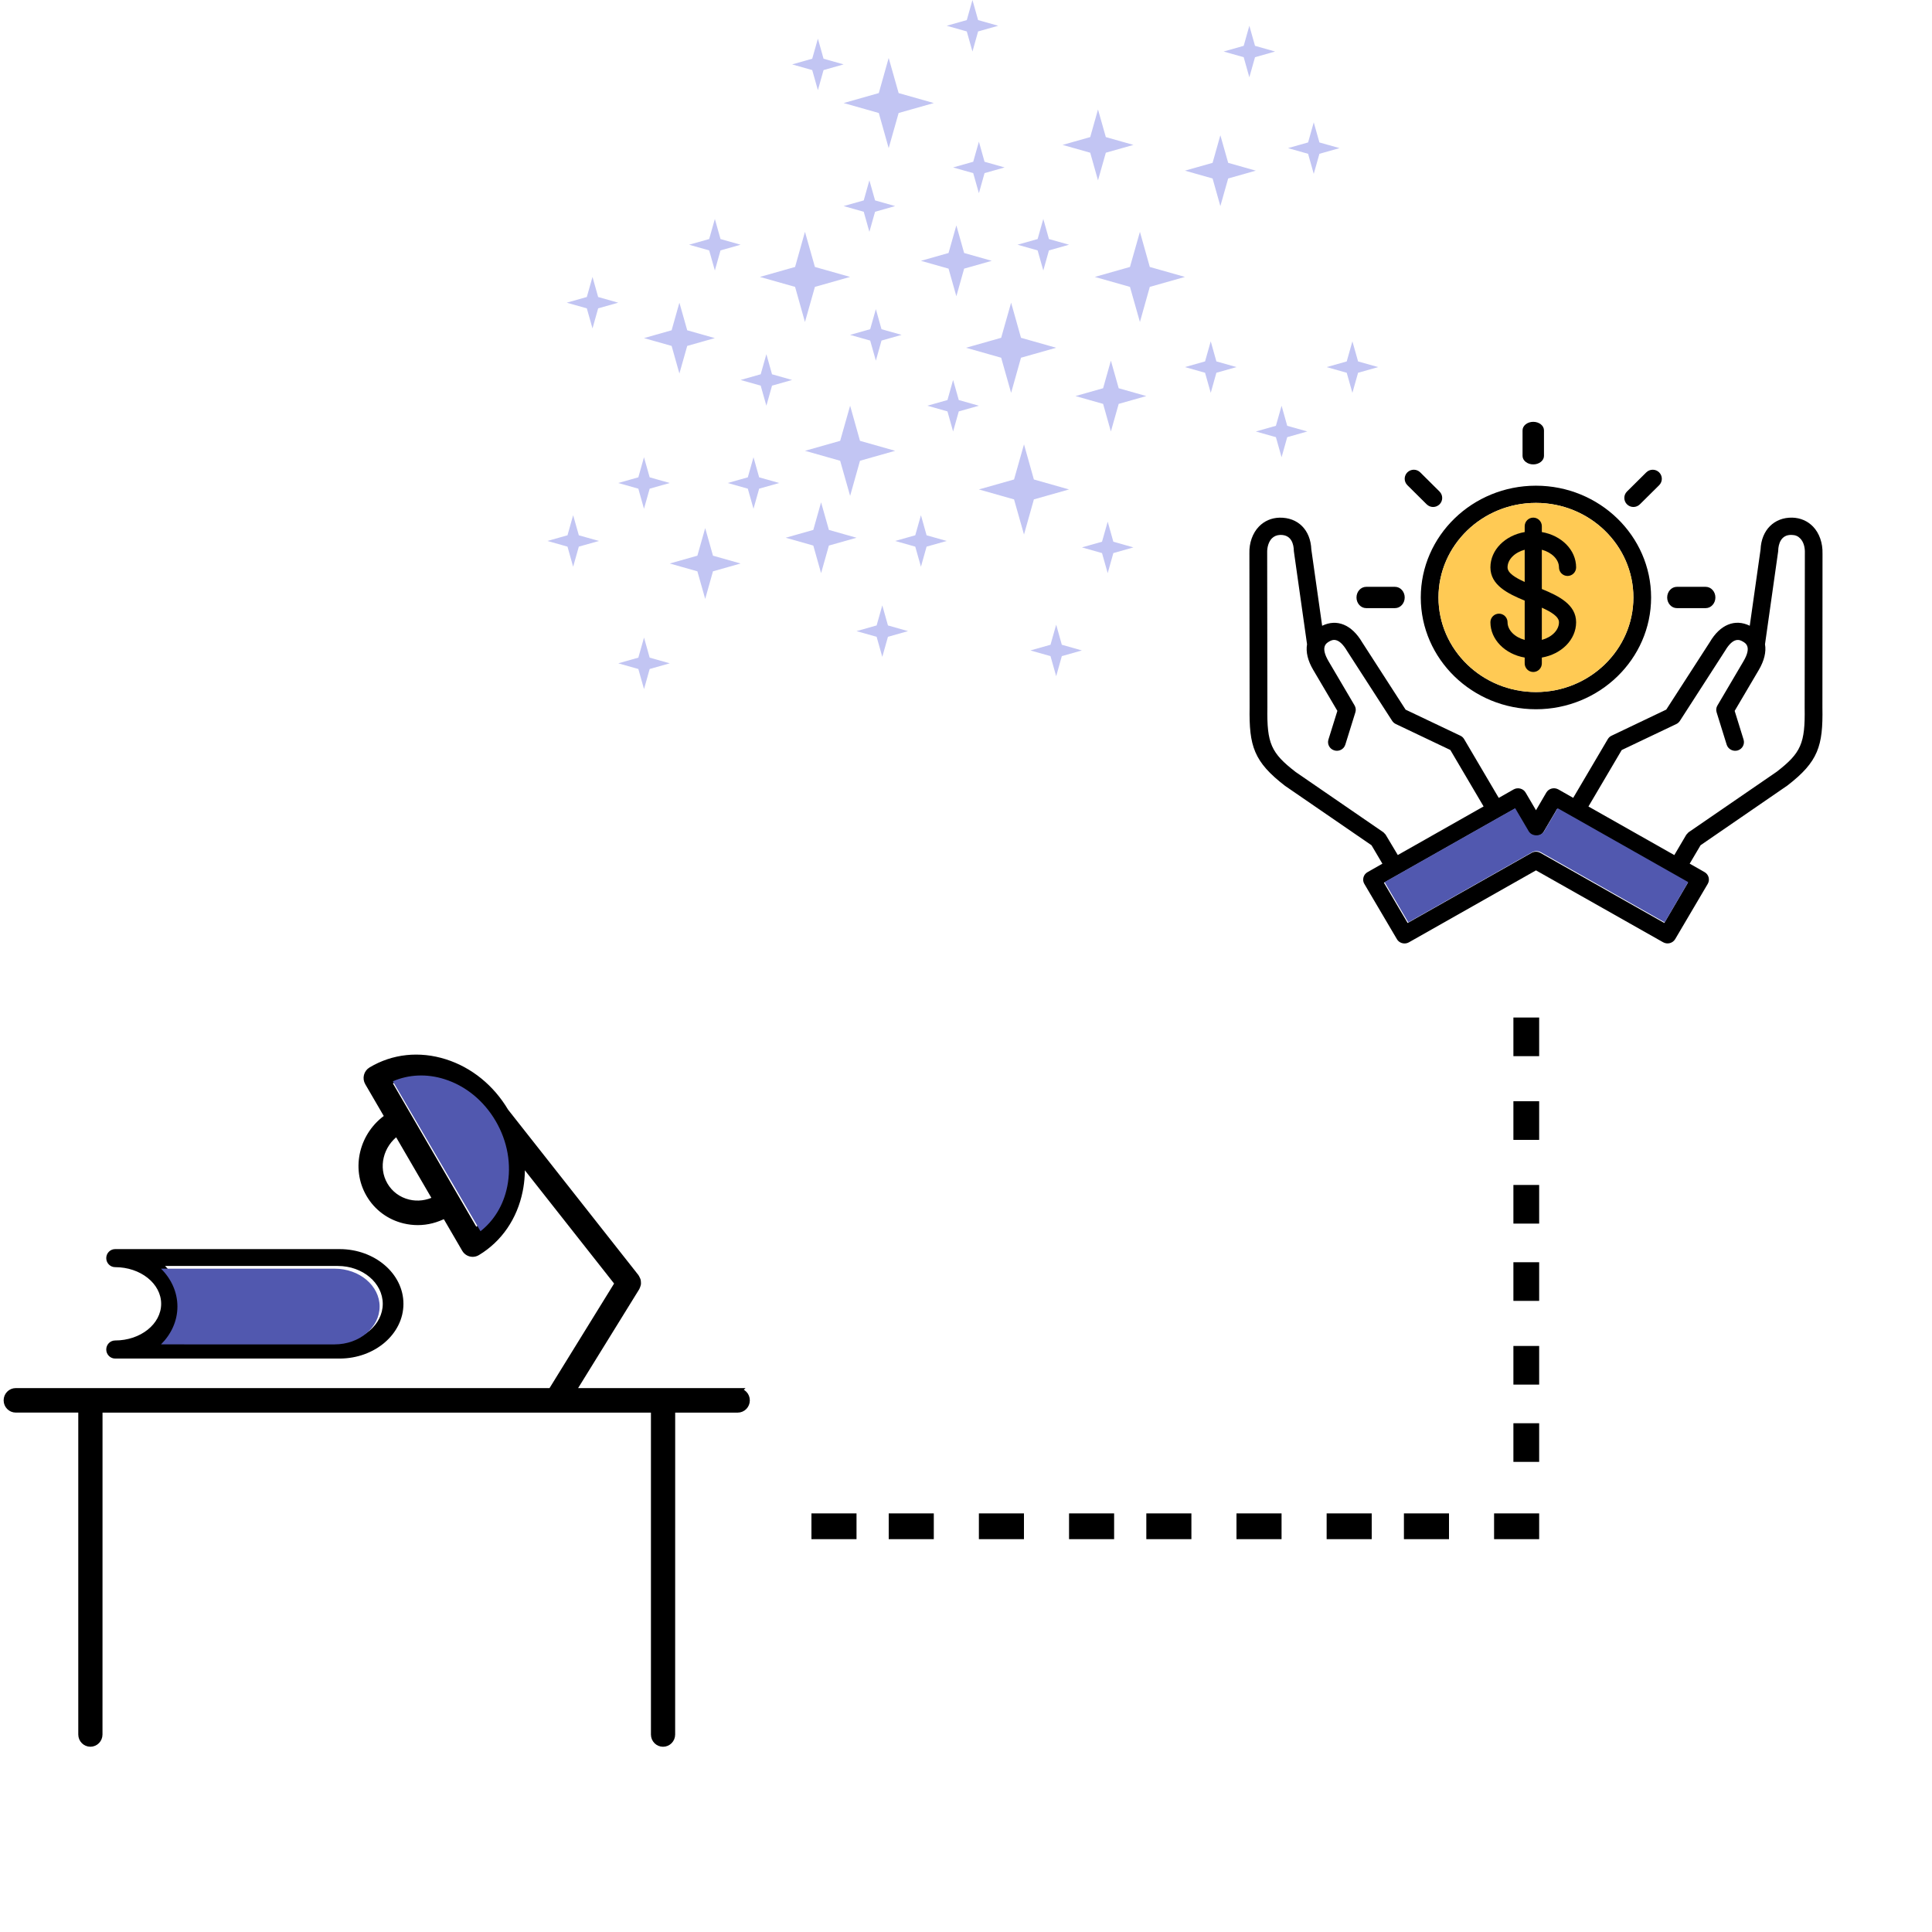 <svg xmlns="http://www.w3.org/2000/svg" viewBox="0 0 300 300">
    <g fill="none" fill-rule="evenodd">
        <path fill="#000" fill-rule="nonzero" d="M282.997 85.948c.048-1.629-.492-3.165-1.47-4.181-.845-.87-1.951-1.352-3.218-1.389-2.796-.058-4.801 1.912-4.929 4.941l-1.679 11.846c-2.294-1.116-4.598-.189-6.191 2.525l-6.774 10.495-8.484 4.05c-.251.11-.454.304-.593.534l-5.373 9.122-2.304-1.31c-.321-.178-.695-.225-1.037-.136-.353.089-.652.314-.834.623l-1.604 2.745-1.609-2.74c-.182-.314-.481-.534-.834-.623-.353-.089-.716-.047-1.037.136l-2.304 1.31-5.373-9.122c-.139-.236-.342-.424-.583-.534l-8.506-4.045-6.742-10.453c-1.62-2.751-3.924-3.689-6.218-2.573l-1.679-11.846c-.123-3.028-2.053-4.983-4.929-4.941-1.267.031-2.374.513-3.218 1.389-.978 1.016-1.518 2.546-1.47 4.134l.032 23.965c-.091 5.957.636 8.404 5.496 12.15l13.435 9.232 1.689 2.861-2.304 1.31c-.321.178-.545.472-.636.817-.091.346-.048.718.139 1.016l5.052 8.572c.251.435.716.671 1.187.671.23 0 .465-.058.684-.178l19.728-11.17 19.744 11.165c.663.367 1.492.147 1.871-.493l5.052-8.572c.182-.314.23-.671.139-1.016-.091-.346-.321-.639-.636-.817l-2.304-1.31 1.689-2.861 13.494-9.279c4.79-3.699 5.533-6.146 5.426-12.082l.016-23.939zm-67.807 43.702c0-.01-.011-.01-.011-.021-.048-.079-.112-.121-.171-.189-.07-.068-.112-.147-.192-.199-.011 0-.011-.01-.011-.01l-13.617-9.358c-3.823-2.95-4.48-4.448-4.389-9.981l-.032-24.023c-.032-.927.241-1.755.716-2.258.342-.346.765-.524 1.299-.55h.08c1.711 0 2.021 1.509 2.042 2.415 0 .047 0 .1.011.147l2.042 14.419c-.203 1.174.102 2.536.968 3.992l3.742 6.35-1.39 4.459c-.219.702.182 1.462.914 1.677.716.225 1.492-.178 1.711-.896l1.561-5.019c.112-.356.07-.739-.123-1.064l-4.036-6.853c-1.337-2.269-.331-2.829.091-3.076.433-.246 1.438-.817 2.796 1.498l6.982 10.819c.139.215.331.382.561.493l8.474 4.034 5.164 8.766-13.323 7.545-1.861-3.118zm43.241 13.669l-19.242-10.888c-.219-.121-.444-.178-.684-.178-.241 0-.465.058-.684.178l-19.242 10.888-3.684-6.251 17.995-10.18 2.304-1.294 2.112 3.589c.492.828 1.882.828 2.374 0l2.112-3.589 2.304 1.294 17.995 10.18-3.66 6.251zm17.472-23.494l-13.686 9.4-.011.01c-.08.058-.139.136-.203.215-.059.068-.123.11-.171.189 0 .01-.011.01-.011.021l-1.834 3.117-13.334-7.545 5.164-8.766 8.474-4.034c.23-.11.422-.278.561-.493l7.004-10.867c1.337-2.269 2.336-1.698 2.769-1.451.433.246 1.427.817.091 3.076l-4.036 6.853c-.192.325-.241.702-.123 1.064l1.561 5.019c.219.702.994 1.106 1.711.896.716-.215 1.128-.959.914-1.677l-1.385-4.464 3.742-6.35c.855-1.451 1.176-2.829.968-3.992l2.042-14.419c.011-.047.011-.1.011-.147.021-.927.39-2.504 2.122-2.415.535.01.957.189 1.299.55.492.503.754 1.331.716 2.29l-.032 24.006c.091 5.517-.561 7.005-4.325 9.913l0.0.001z"/>
        <path fill="#000" fill-rule="nonzero" d="M238.5 110.133c9.861 0 17.883-7.787 17.883-17.357S248.361 75.418 238.5 75.418s-17.883 7.787-17.883 17.357c0 9.57 8.023 17.357 17.883 17.357zm0-32.044c8.345 0 15.132 6.587 15.132 14.687S246.845 107.462 238.5 107.462s-15.132-6.587-15.132-14.687S230.155 78.089 238.5 78.089z"/>
        <path fill="#FFCA54" d="M238.5 78.089c8.345 0 15.132 6.587 15.132 14.687S246.845 107.462 238.5 107.462s-15.132-6.587-15.132-14.687S230.155 78.089 238.5 78.089z"/>
        <path fill="#000" fill-rule="nonzero" d="M234.092 96.622c0-.733-.598-1.332-1.331-1.332-.733 0-1.331.598-1.331 1.332 0 2.694 2.282 4.962 5.323 5.483v.91c0 .733.598 1.332 1.331 1.332.733 0 1.331-.598 1.331-1.332v-.91c3.041-.52 5.323-2.772 5.323-5.483 0-2.741-2.672-4.073-5.323-5.16V85.361c1.528.411 2.662 1.498 2.662 2.741 0 .733.598 1.332 1.331 1.332.733 0 1.331-.598 1.331-1.332 0-2.71-2.282-4.962-5.323-5.483v-.91c0-.733-.598-1.332-1.331-1.332-.733 0-1.331.598-1.331 1.332v.91c-3.041.52-5.323 2.772-5.323 5.483 0 2.741 2.672 4.073 5.323 5.16v6.102c-1.528-.411-2.662-1.498-2.662-2.741zm7.985 0c0 1.243-1.133 2.33-2.662 2.741v-5.004c1.45.655 2.662 1.389 2.662 2.263zm-7.985-8.52c0-1.243 1.133-2.33 2.662-2.741v5.004c-1.45-.655-2.662-1.389-2.662-2.263zM238.084 72.112c.916 0 1.664-.594 1.664-1.322v-3.967c0-.728-.747-1.322-1.664-1.322-.916 0-1.664.594-1.664 1.322v3.967c0 .728.747 1.322 1.664 1.322zM221.537 78.314c.27.268.633.411.997.411s.716-.142.997-.411c.551-.547.551-1.434 0-1.987l-2.997-2.978c-.551-.547-1.443-.547-2 0-.551.547-.551 1.434 0 1.987l3.002 2.978zM212.133 94.429h4.492c.825 0 1.497-.743 1.497-1.653s-.673-1.653-1.497-1.653h-4.492c-.825 0-1.497.743-1.497 1.653s.673 1.653 1.497 1.653zM260.376 94.429h4.492c.825 0 1.497-.743 1.497-1.653s-.673-1.653-1.497-1.653h-4.492c-.825 0-1.497.743-1.497 1.653s.673 1.653 1.497 1.653zM253.64 78.724c.364 0 .716-.143.997-.411l2.997-2.972c.551-.548.551-1.437 0-1.991-.551-.548-1.443-.548-2 0l-2.997 2.972c-.551.548-.551 1.437 0 1.991.286.28.65.411 1.003.411h0z"/>
        <g fill="#000" fill-rule="nonzero">
            <path d="M239 171h-4v6h4zM239 158h-4v6h4zM239 184h-4v6h4zM239 196h-4v6h4zM239 209h-4v6h4zM239 221h-4v6h4zM225 239v-4h-7v4zM185 239v-4h-7v4zM145 239v-4h-7v4zM213 239v-4h-7v4zM173 239v-4h-7v4zM133 239v-4h-7v4zM239 239v-4h-7v4zM199 239v-4h-7v4zM159 239v-4h-7v4z"/>
        </g>
        <path fill="#5158AF" d="M258.491 143.225l-19.222-10.888c-.219-.121-.443-.178-.684-.178-.24 0-.465.058-.684.178l-19.222 10.888L215 136.974l17.976-10.18L235.278 125.5l2.11 3.589c.491.828 1.88.828 2.371 0L241.869 125.5l2.302 1.294 17.976 10.18-3.656 6.251z"/>
        <g fill="#000" fill-rule="nonzero">
            <path stroke="#000" d="M114.554 216.042H88.873l9.958-16.111c.009-.014.009-.028.019-.043.051-.09.075-.19.108-.29.023-.076.061-.152.07-.228.014-.095-.005-.185-.009-.275-.005-.085 0-.171-.023-.256-.019-.081-.066-.157-.103-.233-.042-.09-.075-.18-.131-.261-.009-.014-.009-.028-.023-.043l-20.257-25.71c-2.185-3.691-5.512-6.398-9.391-7.628-3.973-1.259-8.044-.826-11.455 1.221-.66.394-.875 1.254-.487 1.919l3.102 5.329c-3.945 2.679-5.278 7.937-2.911 12.007 1.193 2.052 3.131 3.491 5.451 4.047.693.166 1.394.247 2.092.247 1.46 0 2.901-.38 4.23-1.078l3.093 5.315c.257.442.721.689 1.189.689.239 0 .482-.062.702-.195 3.411-2.047 5.751-5.453 6.579-9.594.309-1.534.393-3.102.267-4.664l15.021 19.065-10.355 16.771H2.445c-.763 0-1.38.627-1.38 1.401 0 .774.618 1.401 1.38 1.401h10.21v50.485c0 .774.618 1.401 1.38 1.401.763 0 1.38-.627 1.38-1.401l.005-50.48h86.157v50.485c0 .774.618 1.401 1.38 1.401.763 0 1.38-.627 1.38-1.401l.005-50.485h10.21c.763 0 1.38-.627 1.38-1.401.005-.774-.618-1.406-1.38-1.406l.001-0zm-51.122-29.282c-1.586-.38-2.901-1.358-3.711-2.745-1.596-2.741-.702-6.279 1.937-8.165l6.041 10.383c-1.334.665-2.831.874-4.268.527v-0zM77.971 184.319c-.571 2.859-2.026 5.272-4.137 6.939l-13.551-23.282c2.457-1.069 5.241-1.202 7.983-.332 3.266 1.035 6.078 3.344 7.918 6.502 1.839 3.154 2.471 6.768 1.788 10.174l-.001-.001z"/>
            <path d="M17.879 208.148c-.763 0-1.38.627-1.38 1.401 0 .774.618 1.406 1.38 1.406H52.736c5.465 0 9.911-3.814 9.911-8.497 0-4.683-4.445-8.497-9.911-8.497H17.879c-.763 0-1.38.627-1.38 1.401 0 .774.618 1.401 1.38 1.401 3.94 0 7.145 2.551 7.145 5.69 0 3.144-3.205 5.695-7.145 5.695v0zm34.594-11.568c3.839 0 6.961 2.635 6.961 5.878s-3.123 5.878-6.961 5.878H25.635c1.559-1.56 2.539-3.611 2.539-5.878s-.976-4.318-2.535-5.878h26.833z"/>
        </g>
        <path fill="#5158AF" d="M51.955 197c3.855 0 6.992 2.635 6.992 5.878 0 3.243-3.136 5.878-6.992 5.878H25c1.566-1.56 2.55-3.611 2.55-5.878 0-2.267-.98-4.318-2.546-5.878h26.95zM78.764 184.246c-.573 2.859-2.035 5.272-4.155 6.939L61 167.903c2.467-1.069 5.264-1.202 8.018-.332 3.28 1.035 6.105 3.344 7.952 6.502 1.847 3.154 2.481 6.768 1.795 10.174l-.001-.001z"/>
        <g fill="#C2C5F3" fill-rule="nonzero">
            <path d="M148.503 46l1.208-4.286L154 40.5l-4.289-1.214L148.503 35l-1.214 4.286L143 40.5l4.289 1.214zM159.006 83l1.534-5.453L166 76l-5.46-1.547L159.006 69l-1.546 5.453L152 76l5.46 1.547zM199.003 71l.877-3.118L203 67l-3.121-.882L199.003 63l-.882 3.118L195 67l3.121.882zM172.497 67l-1.208-4.286L167 61.5l4.289-1.214L172.497 56l1.214 4.286L178 61.5l-4.289 1.214zM137.994 23l-1.534-5.453L131 16l5.46-1.547L137.994 9l1.546 5.453L145 16l-5.46 1.547zM134.997 36l-.877-3.118L131 32l3.121-.882L134.997 28l.882 3.118L139 32l-3.121.882zM109.503 93l1.208-4.286L115 87.5l-4.289-1.214L109.503 82l-1.214 4.286L104 87.5l4.289 1.214zM177.006 50l1.534-5.453L184 43l-5.46-1.547L177.006 36l-1.546 5.453L170 43l5.46 1.547zM100.003 107l.877-3.118L104 103l-3.121-.882L100.003 99l-.882 3.118L96 103l3.121.882zM127.497 89l-1.208-4.286L122 83.5l4.289-1.214L127.497 78l1.214 4.286L133 83.5l-4.289 1.214zM99.997 79l-.877-3.118L96 75l3.121-.882L99.997 71l.882 3.118L104 75l-3.121.882zM119.003 63l.877-3.118L123 59l-3.121-.882L119.003 55l-.882 3.118L115 59l3.121.882zM143.003 88l.877-3.118L147 84l-3.121-.882L143.003 80l-.882 3.118L139 84l3.121.882zM132.006 77l1.534-5.453L139 70l-5.46-1.547L132.006 63l-1.546 5.453L125 70l5.46 1.547zM124.994 50l-1.534-5.453L118 43l5.46-1.547L124.994 36l1.546 5.453L132 43l-5.46 1.547zM157.006 61l1.534-5.453L164 54l-5.46-1.547L157.006 47l-1.546 5.453L150 54l5.46 1.547zM152.003 30l.877-3.118L156 26l-3.121-.882L152.003 22l-.882 3.118L148 26l3.121.882zM170.497 28l-1.208-4.286L165 22.5l4.289-1.214L170.497 17l1.214 4.286L176 22.5l-4.289 1.214zM136.003 56l.877-3.118L140 52l-3.121-.882L136.003 48l-.882 3.118L132 52l3.121.882zM189.497 32l-1.208-4.286L184 26.5l4.289-1.214L189.497 21l1.214 4.286L195 26.5l-4.289 1.214zM203.997 27l-.877-3.118L200 23l3.121-.882L203.997 19l.882 3.118L208 23l-3.121.882zM188.003 61l.877-3.118L192 57l-3.121-.882L188.003 53l-.882 3.118L184 57l3.121.882zM105.497 58l-1.208-4.286L100 52.5l4.289-1.214L105.497 47l1.214 4.286L111 52.5l-4.289 1.214zM127.003 14l.877-3.118L131 10l-3.121-.882L127.003 6l-.882 3.118L123 10l3.121.882zM111.003 42l.877-3.118L115 38l-3.121-.882L111.003 34l-.882 3.118L107 38l3.121.882zM147.997 67l-.877-3.118L144 63l3.121-.882L147.997 59l.882 3.118L152 63l-3.121.882zM172.003 89l.877-3.118L176 85l-3.121-.882L172.003 81l-.882 3.118L168 85l3.121.882zM162.003 42l.877-3.118L166 38l-3.121-.882L162.003 34l-.882 3.118L158 38l3.121.882zM117.003 79l.877-3.118L121 75l-3.121-.882L117.003 71l-.882 3.118L113 75l3.121.882zM151.003 8l.877-3.118L155 4l-3.121-.882L151.003 0l-.882 3.118L147 4l3.121.882zM193.997 12l-.877-3.118L190 8l3.121-.882L193.997 4l.882 3.118L198 8l-3.121.882zM92.003 51l.877-3.118L96 47l-3.121-.882L92.003 43l-.882 3.118L88 47l3.121.882zM137.003 102l.877-3.118L141 98l-3.121-.882L137.003 94l-.882 3.118L133 98l3.121.882zM210 61l.881-3.116L214 57.003l-3.119-.882L210 53l-.881 3.121L206 57.003l3.119.882zM164.003 105l.877-3.118L168 101l-3.121-.882L164.003 97l-.882 3.118L160 101l3.121.882zM88.997 88l-.877-3.118L85 84l3.121-.882L88.997 80l.882 3.118L93 84l-3.121.882z"/>
        </g>
    </g>
</svg>